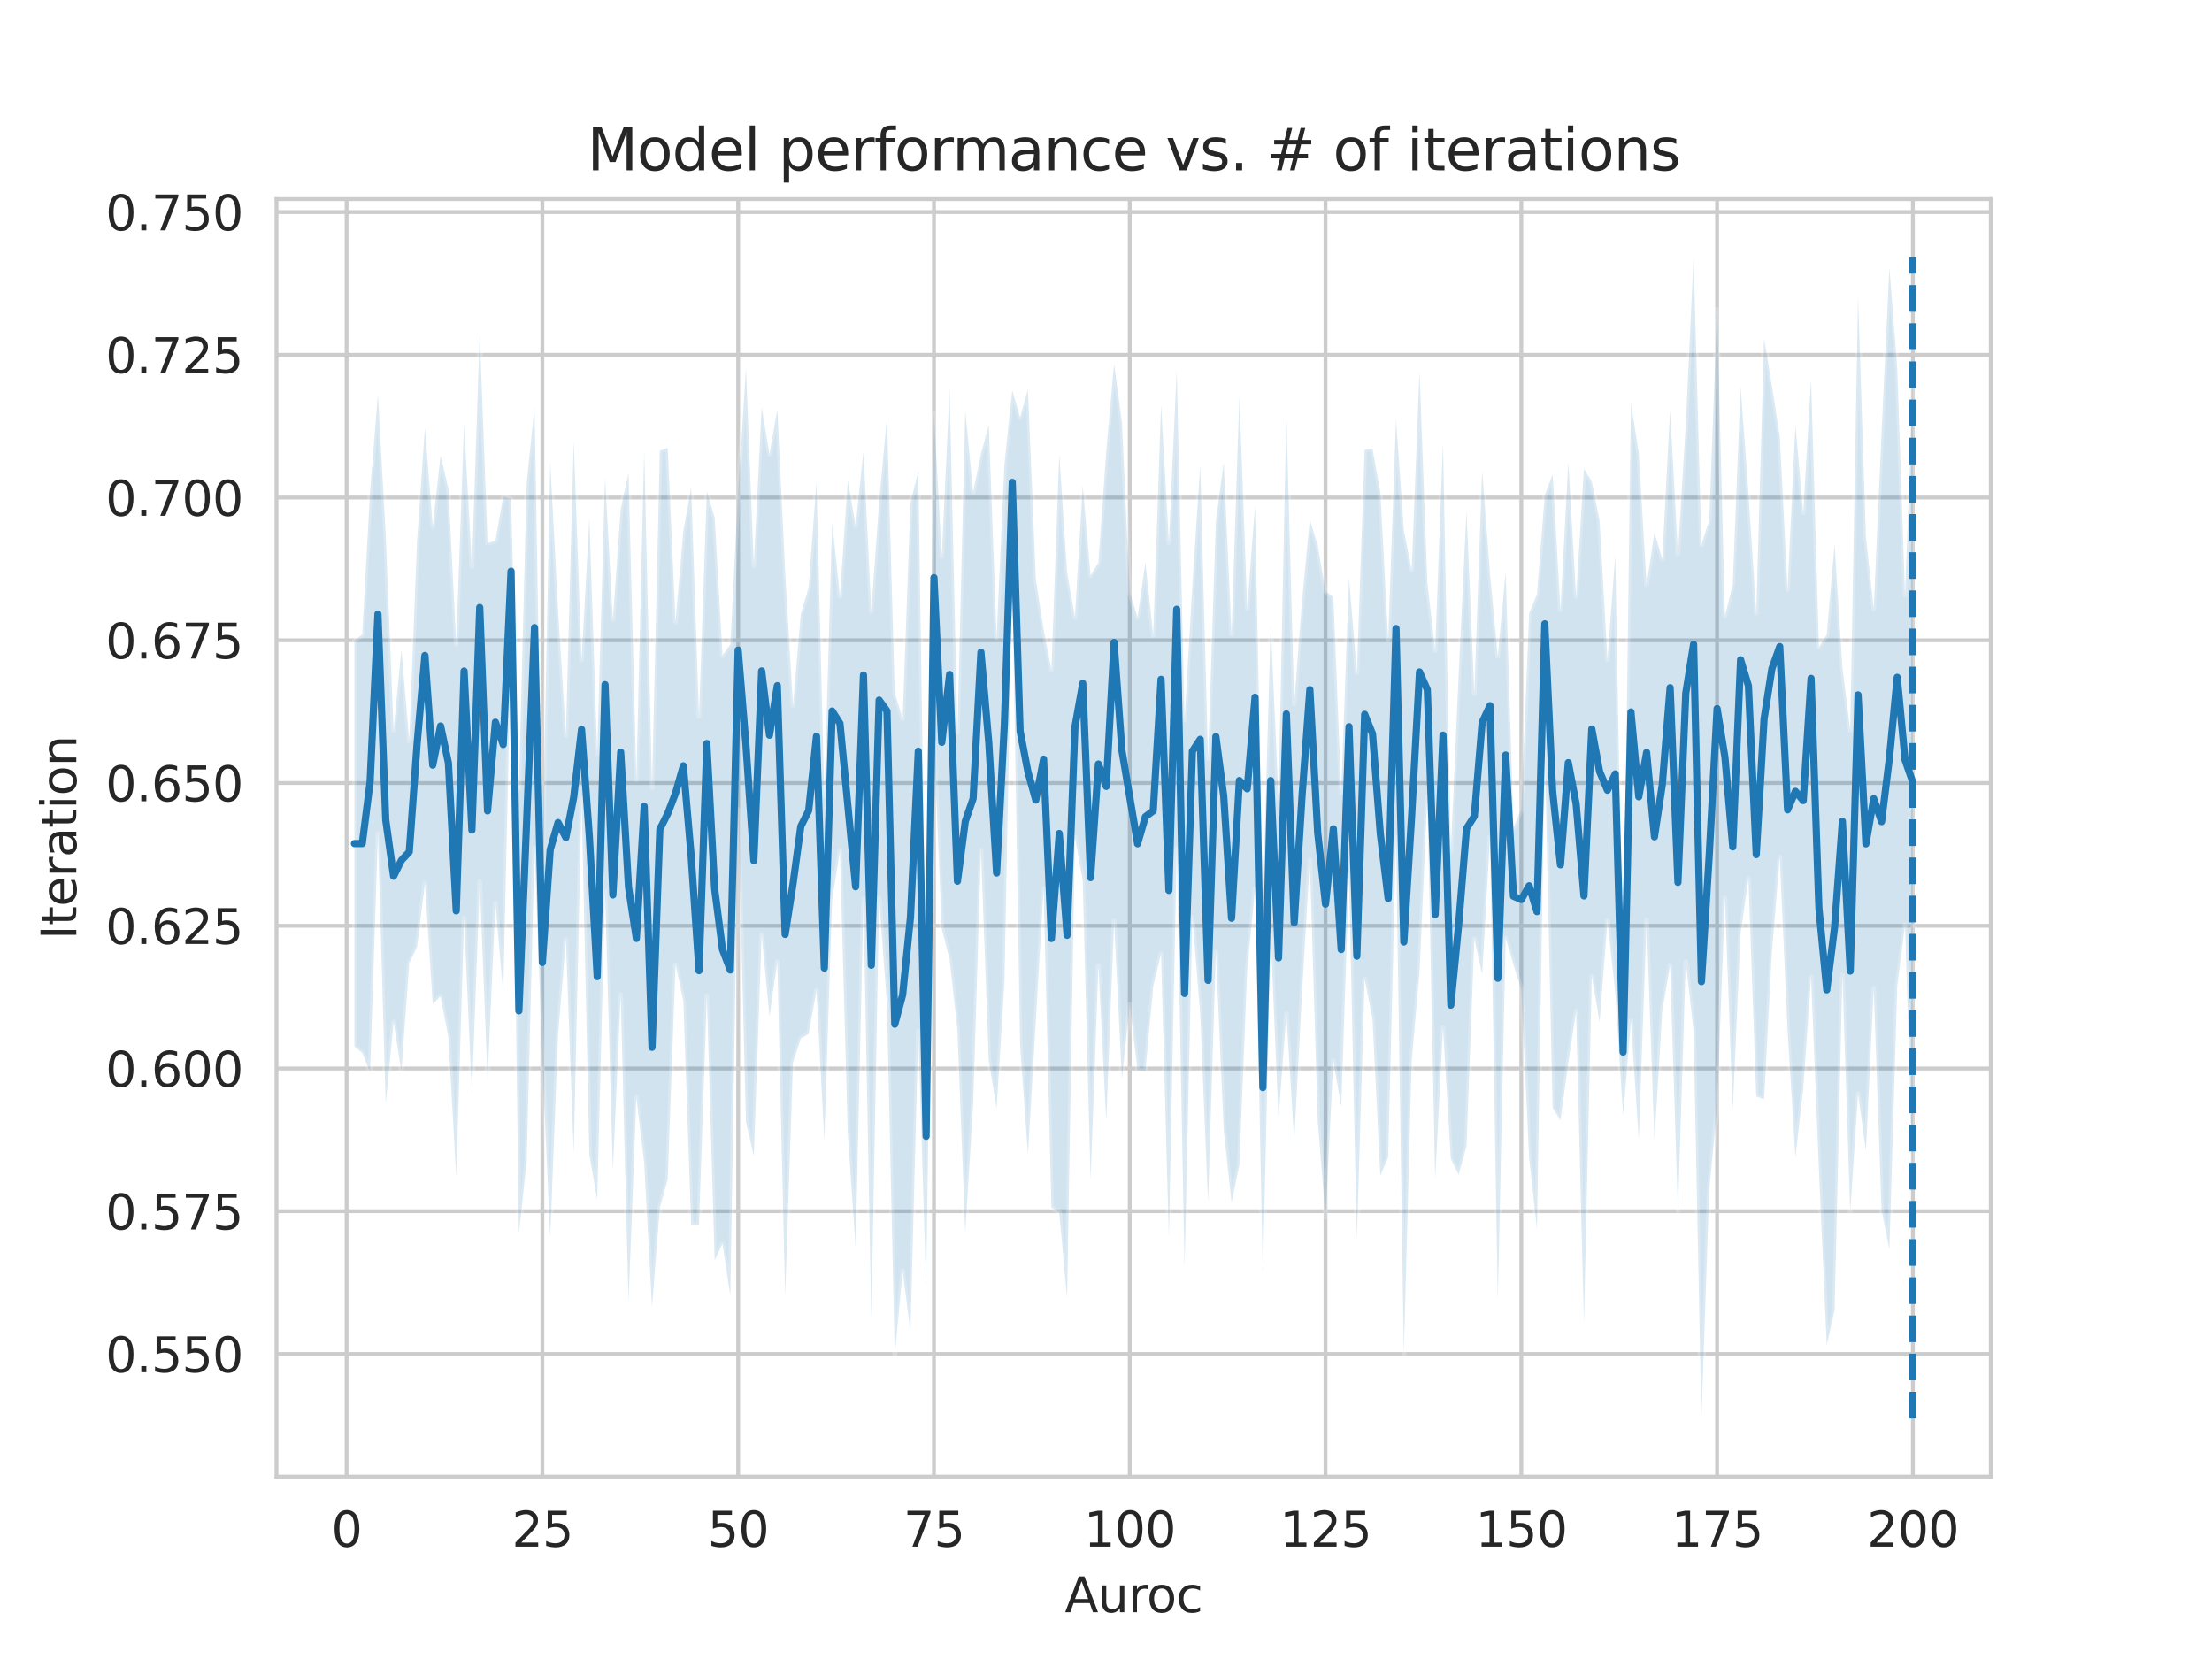 <?xml version="1.0" encoding="utf-8" standalone="no"?>
<!DOCTYPE svg PUBLIC "-//W3C//DTD SVG 1.1//EN"
  "http://www.w3.org/Graphics/SVG/1.1/DTD/svg11.dtd">
<svg xmlns:xlink="http://www.w3.org/1999/xlink" width="460.8pt" height="345.6pt" viewBox="0 0 460.8 345.6" xmlns="http://www.w3.org/2000/svg" version="1.1">
 <defs>
  <style type="text/css">*{stroke-linejoin: round; stroke-linecap: butt}</style>
 </defs>
 <g id="figure_1">
  <g id="patch_1">
   <path d="M 0 345.6 
L 460.8 345.6 
L 460.8 0 
L 0 0 
z
" style="fill: #ffffff"/>
  </g>
  <g id="axes_1">
   <g id="patch_2">
    <path d="M 57.6 307.584 
L 414.72 307.584 
L 414.72 41.472 
L 57.6 41.472 
z
" style="fill: #ffffff"/>
   </g>
   <g id="matplotlib.axis_1">
    <g id="xtick_1">
     <g id="line2d_1">
      <path d="M 72.201 307.584 
L 72.201 41.472 
" clip-path="url(#p46d4dcac19)" style="fill: none; stroke: #cccccc; stroke-width: 0.8; stroke-linecap: round"/>
     </g>
     <g id="text_1">
      <!-- 0 -->
      <g style="fill: #262626" transform="translate(69.02 322.182)scale(0.1 -0.1)">
       <defs>
        <path id="DejaVuSans-30" d="M 2034 4250 
Q 1547 4250 1301 3770 
Q 1056 3291 1056 2328 
Q 1056 1369 1301 889 
Q 1547 409 2034 409 
Q 2525 409 2770 889 
Q 3016 1369 3016 2328 
Q 3016 3291 2770 3770 
Q 2525 4250 2034 4250 
z
M 2034 4750 
Q 2819 4750 3233 4129 
Q 3647 3509 3647 2328 
Q 3647 1150 3233 529 
Q 2819 -91 2034 -91 
Q 1250 -91 836 529 
Q 422 1150 422 2328 
Q 422 3509 836 4129 
Q 1250 4750 2034 4750 
z
" transform="scale(0.016)"/>
       </defs>
       <use xlink:href="#DejaVuSans-30"/>
      </g>
     </g>
    </g>
    <g id="xtick_2">
     <g id="line2d_2">
      <path d="M 112.987 307.584 
L 112.987 41.472 
" clip-path="url(#p46d4dcac19)" style="fill: none; stroke: #cccccc; stroke-width: 0.8; stroke-linecap: round"/>
     </g>
     <g id="text_2">
      <!-- 25 -->
      <g style="fill: #262626" transform="translate(106.625 322.182)scale(0.1 -0.1)">
       <defs>
        <path id="DejaVuSans-32" d="M 1228 531 
L 3431 531 
L 3431 0 
L 469 0 
L 469 531 
Q 828 903 1448 1529 
Q 2069 2156 2228 2338 
Q 2531 2678 2651 2914 
Q 2772 3150 2772 3378 
Q 2772 3750 2511 3984 
Q 2250 4219 1831 4219 
Q 1534 4219 1204 4116 
Q 875 4013 500 3803 
L 500 4441 
Q 881 4594 1212 4672 
Q 1544 4750 1819 4750 
Q 2544 4750 2975 4387 
Q 3406 4025 3406 3419 
Q 3406 3131 3298 2873 
Q 3191 2616 2906 2266 
Q 2828 2175 2409 1742 
Q 1991 1309 1228 531 
z
" transform="scale(0.016)"/>
        <path id="DejaVuSans-35" d="M 691 4666 
L 3169 4666 
L 3169 4134 
L 1269 4134 
L 1269 2991 
Q 1406 3038 1543 3061 
Q 1681 3084 1819 3084 
Q 2600 3084 3056 2656 
Q 3513 2228 3513 1497 
Q 3513 744 3044 326 
Q 2575 -91 1722 -91 
Q 1428 -91 1123 -41 
Q 819 9 494 109 
L 494 744 
Q 775 591 1075 516 
Q 1375 441 1709 441 
Q 2250 441 2565 725 
Q 2881 1009 2881 1497 
Q 2881 1984 2565 2268 
Q 2250 2553 1709 2553 
Q 1456 2553 1204 2497 
Q 953 2441 691 2322 
L 691 4666 
z
" transform="scale(0.016)"/>
       </defs>
       <use xlink:href="#DejaVuSans-32"/>
       <use xlink:href="#DejaVuSans-35" x="63.623"/>
      </g>
     </g>
    </g>
    <g id="xtick_3">
     <g id="line2d_3">
      <path d="M 153.773 307.584 
L 153.773 41.472 
" clip-path="url(#p46d4dcac19)" style="fill: none; stroke: #cccccc; stroke-width: 0.8; stroke-linecap: round"/>
     </g>
     <g id="text_3">
      <!-- 50 -->
      <g style="fill: #262626" transform="translate(147.41 322.182)scale(0.1 -0.1)">
       <use xlink:href="#DejaVuSans-35"/>
       <use xlink:href="#DejaVuSans-30" x="63.623"/>
      </g>
     </g>
    </g>
    <g id="xtick_4">
     <g id="line2d_4">
      <path d="M 194.559 307.584 
L 194.559 41.472 
" clip-path="url(#p46d4dcac19)" style="fill: none; stroke: #cccccc; stroke-width: 0.8; stroke-linecap: round"/>
     </g>
     <g id="text_4">
      <!-- 75 -->
      <g style="fill: #262626" transform="translate(188.196 322.182)scale(0.1 -0.1)">
       <defs>
        <path id="DejaVuSans-37" d="M 525 4666 
L 3525 4666 
L 3525 4397 
L 1831 0 
L 1172 0 
L 2766 4134 
L 525 4134 
L 525 4666 
z
" transform="scale(0.016)"/>
       </defs>
       <use xlink:href="#DejaVuSans-37"/>
       <use xlink:href="#DejaVuSans-35" x="63.623"/>
      </g>
     </g>
    </g>
    <g id="xtick_5">
     <g id="line2d_5">
      <path d="M 235.344 307.584 
L 235.344 41.472 
" clip-path="url(#p46d4dcac19)" style="fill: none; stroke: #cccccc; stroke-width: 0.8; stroke-linecap: round"/>
     </g>
     <g id="text_5">
      <!-- 100 -->
      <g style="fill: #262626" transform="translate(225.801 322.182)scale(0.1 -0.1)">
       <defs>
        <path id="DejaVuSans-31" d="M 794 531 
L 1825 531 
L 1825 4091 
L 703 3866 
L 703 4441 
L 1819 4666 
L 2450 4666 
L 2450 531 
L 3481 531 
L 3481 0 
L 794 0 
L 794 531 
z
" transform="scale(0.016)"/>
       </defs>
       <use xlink:href="#DejaVuSans-31"/>
       <use xlink:href="#DejaVuSans-30" x="63.623"/>
       <use xlink:href="#DejaVuSans-30" x="127.246"/>
      </g>
     </g>
    </g>
    <g id="xtick_6">
     <g id="line2d_6">
      <path d="M 276.13 307.584 
L 276.13 41.472 
" clip-path="url(#p46d4dcac19)" style="fill: none; stroke: #cccccc; stroke-width: 0.8; stroke-linecap: round"/>
     </g>
     <g id="text_6">
      <!-- 125 -->
      <g style="fill: #262626" transform="translate(266.586 322.182)scale(0.1 -0.1)">
       <use xlink:href="#DejaVuSans-31"/>
       <use xlink:href="#DejaVuSans-32" x="63.623"/>
       <use xlink:href="#DejaVuSans-35" x="127.246"/>
      </g>
     </g>
    </g>
    <g id="xtick_7">
     <g id="line2d_7">
      <path d="M 316.916 307.584 
L 316.916 41.472 
" clip-path="url(#p46d4dcac19)" style="fill: none; stroke: #cccccc; stroke-width: 0.8; stroke-linecap: round"/>
     </g>
     <g id="text_7">
      <!-- 150 -->
      <g style="fill: #262626" transform="translate(307.372 322.182)scale(0.1 -0.1)">
       <use xlink:href="#DejaVuSans-31"/>
       <use xlink:href="#DejaVuSans-35" x="63.623"/>
       <use xlink:href="#DejaVuSans-30" x="127.246"/>
      </g>
     </g>
    </g>
    <g id="xtick_8">
     <g id="line2d_8">
      <path d="M 357.702 307.584 
L 357.702 41.472 
" clip-path="url(#p46d4dcac19)" style="fill: none; stroke: #cccccc; stroke-width: 0.8; stroke-linecap: round"/>
     </g>
     <g id="text_8">
      <!-- 175 -->
      <g style="fill: #262626" transform="translate(348.158 322.182)scale(0.1 -0.1)">
       <use xlink:href="#DejaVuSans-31"/>
       <use xlink:href="#DejaVuSans-37" x="63.623"/>
       <use xlink:href="#DejaVuSans-35" x="127.246"/>
      </g>
     </g>
    </g>
    <g id="xtick_9">
     <g id="line2d_9">
      <path d="M 398.487 307.584 
L 398.487 41.472 
" clip-path="url(#p46d4dcac19)" style="fill: none; stroke: #cccccc; stroke-width: 0.8; stroke-linecap: round"/>
     </g>
     <g id="text_9">
      <!-- 200 -->
      <g style="fill: #262626" transform="translate(388.944 322.182)scale(0.1 -0.1)">
       <use xlink:href="#DejaVuSans-32"/>
       <use xlink:href="#DejaVuSans-30" x="63.623"/>
       <use xlink:href="#DejaVuSans-30" x="127.246"/>
      </g>
     </g>
    </g>
    <g id="text_10">
     <!-- Auroc -->
     <g style="fill: #262626" transform="translate(221.819 335.861)scale(0.1 -0.1)">
      <defs>
       <path id="DejaVuSans-41" d="M 2188 4044 
L 1331 1722 
L 3047 1722 
L 2188 4044 
z
M 1831 4666 
L 2547 4666 
L 4325 0 
L 3669 0 
L 3244 1197 
L 1141 1197 
L 716 0 
L 50 0 
L 1831 4666 
z
" transform="scale(0.016)"/>
       <path id="DejaVuSans-75" d="M 544 1381 
L 544 3500 
L 1119 3500 
L 1119 1403 
Q 1119 906 1312 657 
Q 1506 409 1894 409 
Q 2359 409 2629 706 
Q 2900 1003 2900 1516 
L 2900 3500 
L 3475 3500 
L 3475 0 
L 2900 0 
L 2900 538 
Q 2691 219 2414 64 
Q 2138 -91 1772 -91 
Q 1169 -91 856 284 
Q 544 659 544 1381 
z
M 1991 3584 
L 1991 3584 
z
" transform="scale(0.016)"/>
       <path id="DejaVuSans-72" d="M 2631 2963 
Q 2534 3019 2420 3045 
Q 2306 3072 2169 3072 
Q 1681 3072 1420 2755 
Q 1159 2438 1159 1844 
L 1159 0 
L 581 0 
L 581 3500 
L 1159 3500 
L 1159 2956 
Q 1341 3275 1631 3429 
Q 1922 3584 2338 3584 
Q 2397 3584 2469 3576 
Q 2541 3569 2628 3553 
L 2631 2963 
z
" transform="scale(0.016)"/>
       <path id="DejaVuSans-6f" d="M 1959 3097 
Q 1497 3097 1228 2736 
Q 959 2375 959 1747 
Q 959 1119 1226 758 
Q 1494 397 1959 397 
Q 2419 397 2687 759 
Q 2956 1122 2956 1747 
Q 2956 2369 2687 2733 
Q 2419 3097 1959 3097 
z
M 1959 3584 
Q 2709 3584 3137 3096 
Q 3566 2609 3566 1747 
Q 3566 888 3137 398 
Q 2709 -91 1959 -91 
Q 1206 -91 779 398 
Q 353 888 353 1747 
Q 353 2609 779 3096 
Q 1206 3584 1959 3584 
z
" transform="scale(0.016)"/>
       <path id="DejaVuSans-63" d="M 3122 3366 
L 3122 2828 
Q 2878 2963 2633 3030 
Q 2388 3097 2138 3097 
Q 1578 3097 1268 2742 
Q 959 2388 959 1747 
Q 959 1106 1268 751 
Q 1578 397 2138 397 
Q 2388 397 2633 464 
Q 2878 531 3122 666 
L 3122 134 
Q 2881 22 2623 -34 
Q 2366 -91 2075 -91 
Q 1284 -91 818 406 
Q 353 903 353 1747 
Q 353 2603 823 3093 
Q 1294 3584 2113 3584 
Q 2378 3584 2631 3529 
Q 2884 3475 3122 3366 
z
" transform="scale(0.016)"/>
      </defs>
      <use xlink:href="#DejaVuSans-41"/>
      <use xlink:href="#DejaVuSans-75" x="68.408"/>
      <use xlink:href="#DejaVuSans-72" x="131.787"/>
      <use xlink:href="#DejaVuSans-6f" x="170.65"/>
      <use xlink:href="#DejaVuSans-63" x="231.832"/>
     </g>
    </g>
   </g>
   <g id="matplotlib.axis_2">
    <g id="ytick_1">
     <g id="line2d_10">
      <path d="M 57.6 282.055 
L 414.72 282.055 
" clip-path="url(#p46d4dcac19)" style="fill: none; stroke: #cccccc; stroke-width: 0.8; stroke-linecap: round"/>
     </g>
     <g id="text_11">
      <!-- 0.550 -->
      <g style="fill: #262626" transform="translate(21.972 285.854)scale(0.1 -0.1)">
       <defs>
        <path id="DejaVuSans-2e" d="M 684 794 
L 1344 794 
L 1344 0 
L 684 0 
L 684 794 
z
" transform="scale(0.016)"/>
       </defs>
       <use xlink:href="#DejaVuSans-30"/>
       <use xlink:href="#DejaVuSans-2e" x="63.623"/>
       <use xlink:href="#DejaVuSans-35" x="95.41"/>
       <use xlink:href="#DejaVuSans-35" x="159.033"/>
       <use xlink:href="#DejaVuSans-30" x="222.656"/>
      </g>
     </g>
    </g>
    <g id="ytick_2">
     <g id="line2d_11">
      <path d="M 57.6 252.32 
L 414.72 252.32 
" clip-path="url(#p46d4dcac19)" style="fill: none; stroke: #cccccc; stroke-width: 0.8; stroke-linecap: round"/>
     </g>
     <g id="text_12">
      <!-- 0.575 -->
      <g style="fill: #262626" transform="translate(21.972 256.119)scale(0.1 -0.1)">
       <use xlink:href="#DejaVuSans-30"/>
       <use xlink:href="#DejaVuSans-2e" x="63.623"/>
       <use xlink:href="#DejaVuSans-35" x="95.41"/>
       <use xlink:href="#DejaVuSans-37" x="159.033"/>
       <use xlink:href="#DejaVuSans-35" x="222.656"/>
      </g>
     </g>
    </g>
    <g id="ytick_3">
     <g id="line2d_12">
      <path d="M 57.6 222.585 
L 414.72 222.585 
" clip-path="url(#p46d4dcac19)" style="fill: none; stroke: #cccccc; stroke-width: 0.8; stroke-linecap: round"/>
     </g>
     <g id="text_13">
      <!-- 0.600 -->
      <g style="fill: #262626" transform="translate(21.972 226.384)scale(0.1 -0.1)">
       <defs>
        <path id="DejaVuSans-36" d="M 2113 2584 
Q 1688 2584 1439 2293 
Q 1191 2003 1191 1497 
Q 1191 994 1439 701 
Q 1688 409 2113 409 
Q 2538 409 2786 701 
Q 3034 994 3034 1497 
Q 3034 2003 2786 2293 
Q 2538 2584 2113 2584 
z
M 3366 4563 
L 3366 3988 
Q 3128 4100 2886 4159 
Q 2644 4219 2406 4219 
Q 1781 4219 1451 3797 
Q 1122 3375 1075 2522 
Q 1259 2794 1537 2939 
Q 1816 3084 2150 3084 
Q 2853 3084 3261 2657 
Q 3669 2231 3669 1497 
Q 3669 778 3244 343 
Q 2819 -91 2113 -91 
Q 1303 -91 875 529 
Q 447 1150 447 2328 
Q 447 3434 972 4092 
Q 1497 4750 2381 4750 
Q 2619 4750 2861 4703 
Q 3103 4656 3366 4563 
z
" transform="scale(0.016)"/>
       </defs>
       <use xlink:href="#DejaVuSans-30"/>
       <use xlink:href="#DejaVuSans-2e" x="63.623"/>
       <use xlink:href="#DejaVuSans-36" x="95.41"/>
       <use xlink:href="#DejaVuSans-30" x="159.033"/>
       <use xlink:href="#DejaVuSans-30" x="222.656"/>
      </g>
     </g>
    </g>
    <g id="ytick_4">
     <g id="line2d_13">
      <path d="M 57.6 192.85 
L 414.72 192.85 
" clip-path="url(#p46d4dcac19)" style="fill: none; stroke: #cccccc; stroke-width: 0.8; stroke-linecap: round"/>
     </g>
     <g id="text_14">
      <!-- 0.625 -->
      <g style="fill: #262626" transform="translate(21.972 196.649)scale(0.1 -0.1)">
       <use xlink:href="#DejaVuSans-30"/>
       <use xlink:href="#DejaVuSans-2e" x="63.623"/>
       <use xlink:href="#DejaVuSans-36" x="95.41"/>
       <use xlink:href="#DejaVuSans-32" x="159.033"/>
       <use xlink:href="#DejaVuSans-35" x="222.656"/>
      </g>
     </g>
    </g>
    <g id="ytick_5">
     <g id="line2d_14">
      <path d="M 57.6 163.115 
L 414.72 163.115 
" clip-path="url(#p46d4dcac19)" style="fill: none; stroke: #cccccc; stroke-width: 0.8; stroke-linecap: round"/>
     </g>
     <g id="text_15">
      <!-- 0.650 -->
      <g style="fill: #262626" transform="translate(21.972 166.914)scale(0.1 -0.1)">
       <use xlink:href="#DejaVuSans-30"/>
       <use xlink:href="#DejaVuSans-2e" x="63.623"/>
       <use xlink:href="#DejaVuSans-36" x="95.41"/>
       <use xlink:href="#DejaVuSans-35" x="159.033"/>
       <use xlink:href="#DejaVuSans-30" x="222.656"/>
      </g>
     </g>
    </g>
    <g id="ytick_6">
     <g id="line2d_15">
      <path d="M 57.6 133.38 
L 414.72 133.38 
" clip-path="url(#p46d4dcac19)" style="fill: none; stroke: #cccccc; stroke-width: 0.8; stroke-linecap: round"/>
     </g>
     <g id="text_16">
      <!-- 0.675 -->
      <g style="fill: #262626" transform="translate(21.972 137.179)scale(0.1 -0.1)">
       <use xlink:href="#DejaVuSans-30"/>
       <use xlink:href="#DejaVuSans-2e" x="63.623"/>
       <use xlink:href="#DejaVuSans-36" x="95.41"/>
       <use xlink:href="#DejaVuSans-37" x="159.033"/>
       <use xlink:href="#DejaVuSans-35" x="222.656"/>
      </g>
     </g>
    </g>
    <g id="ytick_7">
     <g id="line2d_16">
      <path d="M 57.6 103.645 
L 414.72 103.645 
" clip-path="url(#p46d4dcac19)" style="fill: none; stroke: #cccccc; stroke-width: 0.8; stroke-linecap: round"/>
     </g>
     <g id="text_17">
      <!-- 0.700 -->
      <g style="fill: #262626" transform="translate(21.972 107.444)scale(0.1 -0.1)">
       <use xlink:href="#DejaVuSans-30"/>
       <use xlink:href="#DejaVuSans-2e" x="63.623"/>
       <use xlink:href="#DejaVuSans-37" x="95.41"/>
       <use xlink:href="#DejaVuSans-30" x="159.033"/>
       <use xlink:href="#DejaVuSans-30" x="222.656"/>
      </g>
     </g>
    </g>
    <g id="ytick_8">
     <g id="line2d_17">
      <path d="M 57.6 73.91 
L 414.72 73.91 
" clip-path="url(#p46d4dcac19)" style="fill: none; stroke: #cccccc; stroke-width: 0.8; stroke-linecap: round"/>
     </g>
     <g id="text_18">
      <!-- 0.725 -->
      <g style="fill: #262626" transform="translate(21.972 77.709)scale(0.1 -0.1)">
       <use xlink:href="#DejaVuSans-30"/>
       <use xlink:href="#DejaVuSans-2e" x="63.623"/>
       <use xlink:href="#DejaVuSans-37" x="95.41"/>
       <use xlink:href="#DejaVuSans-32" x="159.033"/>
       <use xlink:href="#DejaVuSans-35" x="222.656"/>
      </g>
     </g>
    </g>
    <g id="ytick_9">
     <g id="line2d_18">
      <path d="M 57.6 44.175 
L 414.72 44.175 
" clip-path="url(#p46d4dcac19)" style="fill: none; stroke: #cccccc; stroke-width: 0.8; stroke-linecap: round"/>
     </g>
     <g id="text_19">
      <!-- 0.750 -->
      <g style="fill: #262626" transform="translate(21.972 47.974)scale(0.1 -0.1)">
       <use xlink:href="#DejaVuSans-30"/>
       <use xlink:href="#DejaVuSans-2e" x="63.623"/>
       <use xlink:href="#DejaVuSans-37" x="95.41"/>
       <use xlink:href="#DejaVuSans-35" x="159.033"/>
       <use xlink:href="#DejaVuSans-30" x="222.656"/>
      </g>
     </g>
    </g>
    <g id="text_20">
     <!-- Iteration -->
     <g style="fill: #262626" transform="translate(15.892 195.737)rotate(-90)scale(0.1 -0.1)">
      <defs>
       <path id="DejaVuSans-49" d="M 628 4666 
L 1259 4666 
L 1259 0 
L 628 0 
L 628 4666 
z
" transform="scale(0.016)"/>
       <path id="DejaVuSans-74" d="M 1172 4494 
L 1172 3500 
L 2356 3500 
L 2356 3053 
L 1172 3053 
L 1172 1153 
Q 1172 725 1289 603 
Q 1406 481 1766 481 
L 2356 481 
L 2356 0 
L 1766 0 
Q 1100 0 847 248 
Q 594 497 594 1153 
L 594 3053 
L 172 3053 
L 172 3500 
L 594 3500 
L 594 4494 
L 1172 4494 
z
" transform="scale(0.016)"/>
       <path id="DejaVuSans-65" d="M 3597 1894 
L 3597 1613 
L 953 1613 
Q 991 1019 1311 708 
Q 1631 397 2203 397 
Q 2534 397 2845 478 
Q 3156 559 3463 722 
L 3463 178 
Q 3153 47 2828 -22 
Q 2503 -91 2169 -91 
Q 1331 -91 842 396 
Q 353 884 353 1716 
Q 353 2575 817 3079 
Q 1281 3584 2069 3584 
Q 2775 3584 3186 3129 
Q 3597 2675 3597 1894 
z
M 3022 2063 
Q 3016 2534 2758 2815 
Q 2500 3097 2075 3097 
Q 1594 3097 1305 2825 
Q 1016 2553 972 2059 
L 3022 2063 
z
" transform="scale(0.016)"/>
       <path id="DejaVuSans-61" d="M 2194 1759 
Q 1497 1759 1228 1600 
Q 959 1441 959 1056 
Q 959 750 1161 570 
Q 1363 391 1709 391 
Q 2188 391 2477 730 
Q 2766 1069 2766 1631 
L 2766 1759 
L 2194 1759 
z
M 3341 1997 
L 3341 0 
L 2766 0 
L 2766 531 
Q 2569 213 2275 61 
Q 1981 -91 1556 -91 
Q 1019 -91 701 211 
Q 384 513 384 1019 
Q 384 1609 779 1909 
Q 1175 2209 1959 2209 
L 2766 2209 
L 2766 2266 
Q 2766 2663 2505 2880 
Q 2244 3097 1772 3097 
Q 1472 3097 1187 3025 
Q 903 2953 641 2809 
L 641 3341 
Q 956 3463 1253 3523 
Q 1550 3584 1831 3584 
Q 2591 3584 2966 3190 
Q 3341 2797 3341 1997 
z
" transform="scale(0.016)"/>
       <path id="DejaVuSans-69" d="M 603 3500 
L 1178 3500 
L 1178 0 
L 603 0 
L 603 3500 
z
M 603 4863 
L 1178 4863 
L 1178 4134 
L 603 4134 
L 603 4863 
z
" transform="scale(0.016)"/>
       <path id="DejaVuSans-6e" d="M 3513 2113 
L 3513 0 
L 2938 0 
L 2938 2094 
Q 2938 2591 2744 2837 
Q 2550 3084 2163 3084 
Q 1697 3084 1428 2787 
Q 1159 2491 1159 1978 
L 1159 0 
L 581 0 
L 581 3500 
L 1159 3500 
L 1159 2956 
Q 1366 3272 1645 3428 
Q 1925 3584 2291 3584 
Q 2894 3584 3203 3211 
Q 3513 2838 3513 2113 
z
" transform="scale(0.016)"/>
      </defs>
      <use xlink:href="#DejaVuSans-49"/>
      <use xlink:href="#DejaVuSans-74" x="29.492"/>
      <use xlink:href="#DejaVuSans-65" x="68.701"/>
      <use xlink:href="#DejaVuSans-72" x="130.225"/>
      <use xlink:href="#DejaVuSans-61" x="171.338"/>
      <use xlink:href="#DejaVuSans-74" x="232.617"/>
      <use xlink:href="#DejaVuSans-69" x="271.826"/>
      <use xlink:href="#DejaVuSans-6f" x="299.609"/>
      <use xlink:href="#DejaVuSans-6e" x="360.791"/>
     </g>
    </g>
   </g>
   <g id="PolyCollection_1">
    <defs>
     <path id="m0e114639f2" d="M 73.833 -212.117 
L 73.833 -127.62 
L 75.464 -126.27 
L 77.096 -122.236 
L 78.727 -171.931 
L 80.358 -115.584 
L 81.99 -132.687 
L 83.621 -122.468 
L 85.253 -144.987 
L 86.884 -148.341 
L 88.516 -161.591 
L 90.147 -136.462 
L 91.778 -138.038 
L 93.41 -129.528 
L 95.041 -100.337 
L 96.673 -154.347 
L 98.304 -117.792 
L 99.936 -161.909 
L 101.567 -120.856 
L 103.198 -157.42 
L 104.83 -138.825 
L 106.461 -211.572 
L 108.093 -88.63 
L 109.724 -103.785 
L 111.356 -169 
L 112.987 -124.473 
L 114.618 -87.839 
L 116.25 -129.932 
L 117.881 -149.832 
L 119.513 -105.379 
L 121.144 -179.156 
L 122.776 -105.022 
L 124.407 -95.671 
L 126.038 -159.896 
L 127.67 -101.791 
L 129.301 -138.386 
L 130.933 -74.489 
L 132.564 -116.981 
L 134.196 -103.39 
L 135.827 -73.36 
L 137.458 -93.989 
L 139.09 -99.93 
L 140.721 -144.665 
L 142.353 -137.183 
L 143.984 -90.451 
L 145.616 -90.425 
L 147.247 -138.163 
L 148.879 -83.066 
L 150.51 -86.499 
L 152.141 -75.708 
L 153.773 -176.911 
L 155.404 -111.827 
L 157.036 -104.811 
L 158.667 -150.907 
L 160.299 -133.912 
L 161.93 -145.252 
L 163.561 -75.558 
L 165.193 -124.266 
L 166.824 -129.267 
L 168.456 -130.212 
L 170.087 -139.255 
L 171.719 -108.149 
L 173.35 -158.192 
L 174.981 -168.395 
L 176.613 -109.492 
L 178.244 -85.656 
L 179.876 -158.384 
L 181.507 -70.761 
L 183.139 -158.44 
L 184.77 -136.377 
L 186.401 -63.247 
L 188.033 -80.829 
L 189.664 -68.211 
L 191.296 -130.778 
L 192.927 -77.727 
L 194.559 -190.966 
L 196.19 -152.166 
L 197.821 -145.725 
L 199.453 -131.029 
L 201.084 -88.882 
L 202.716 -115.396 
L 204.347 -168.459 
L 205.979 -124.677 
L 207.61 -114.666 
L 209.241 -141.075 
L 210.873 -225.973 
L 212.504 -127.943 
L 214.136 -105.161 
L 215.767 -132.881 
L 217.399 -160.46 
L 219.03 -94.112 
L 220.661 -93.033 
L 222.293 -75.138 
L 223.924 -171.17 
L 225.556 -162.157 
L 227.187 -99.836 
L 228.819 -144.449 
L 230.45 -112.024 
L 232.081 -153.759 
L 233.713 -120.862 
L 235.344 -136.398 
L 236.976 -122.626 
L 238.607 -122.484 
L 240.239 -140.133 
L 241.87 -146.931 
L 243.501 -87.669 
L 245.133 -168.814 
L 246.764 -81.636 
L 248.396 -154.526 
L 250.027 -134.52 
L 251.659 -95.159 
L 253.29 -147.369 
L 254.921 -110.286 
L 256.553 -95.116 
L 258.184 -102.913 
L 259.816 -143.694 
L 261.447 -160.46 
L 263.079 -80.28 
L 264.71 -150.671 
L 266.341 -112.77 
L 267.973 -134.386 
L 269.604 -107.789 
L 271.236 -138.971 
L 272.867 -166.511 
L 274.499 -112.337 
L 276.13 -92.066 
L 277.761 -124.629 
L 279.393 -115.026 
L 281.024 -163.243 
L 282.656 -87.353 
L 284.287 -141.69 
L 285.919 -133.335 
L 287.55 -100.695 
L 289.181 -104.556 
L 290.813 -171.13 
L 292.444 -63.565 
L 294.076 -124.663 
L 295.707 -143.07 
L 297.339 -179.613 
L 298.97 -100.055 
L 300.601 -131.491 
L 302.233 -104.217 
L 303.864 -100.908 
L 305.496 -106.892 
L 307.127 -150.027 
L 308.759 -142.668 
L 310.39 -171.145 
L 312.021 -74.759 
L 313.653 -150.215 
L 315.284 -144.651 
L 316.916 -139.415 
L 318.547 -104.32 
L 320.179 -89.597 
L 321.81 -188.848 
L 323.441 -114.79 
L 325.073 -112.266 
L 326.704 -124.228 
L 328.336 -135.002 
L 329.967 -69.976 
L 331.599 -142.21 
L 333.23 -132.689 
L 334.862 -153.759 
L 336.493 -138.849 
L 338.124 -113.231 
L 339.756 -132.914 
L 341.387 -108.107 
L 343.019 -153.983 
L 344.65 -107.857 
L 346.282 -135.101 
L 347.913 -144.502 
L 349.544 -93.342 
L 351.176 -145.253 
L 352.807 -130.758 
L 354.439 -50.112 
L 356.07 -97.85 
L 357.702 -114.831 
L 359.333 -158.501 
L 360.964 -114.432 
L 362.596 -151.208 
L 364.227 -162.528 
L 365.859 -117.221 
L 367.49 -116.548 
L 369.122 -147.403 
L 370.753 -167.034 
L 372.384 -131.013 
L 374.016 -104.514 
L 375.647 -118.828 
L 377.279 -142.04 
L 378.91 -102.082 
L 380.542 -65.383 
L 382.173 -72.703 
L 383.804 -142.529 
L 385.436 -93.194 
L 387.067 -117.826 
L 388.699 -105.866 
L 390.33 -139.698 
L 391.962 -93.542 
L 393.593 -85.375 
L 395.224 -140.09 
L 396.856 -152.986 
L 398.487 -98.866 
L 398.487 -266.3 
L 398.487 -266.3 
L 396.856 -221.582 
L 395.224 -268.923 
L 393.593 -289.909 
L 391.962 -255.345 
L 390.33 -218.775 
L 388.699 -233.751 
L 387.067 -283.848 
L 385.436 -193.426 
L 383.804 -206.499 
L 382.173 -232.153 
L 380.542 -213.396 
L 378.91 -210.797 
L 377.279 -266.529 
L 375.647 -238.823 
L 374.016 -256.991 
L 372.384 -222.779 
L 370.753 -254.773 
L 369.122 -265.197 
L 367.49 -275.159 
L 365.859 -217.909 
L 364.227 -242.956 
L 362.596 -265.094 
L 360.964 -223.912 
L 359.333 -217.237 
L 357.702 -281.14 
L 356.07 -237.23 
L 354.439 -232.109 
L 352.807 -292.032 
L 351.176 -257.103 
L 349.544 -230.227 
L 347.913 -260.182 
L 346.282 -229.145 
L 344.65 -234.683 
L 343.019 -223.744 
L 341.387 -251.135 
L 339.756 -261.641 
L 338.124 -139.624 
L 336.493 -229.917 
L 334.862 -208.199 
L 333.23 -237.031 
L 331.599 -245.269 
L 329.967 -247.953 
L 328.336 -221.323 
L 326.704 -249.229 
L 325.073 -218.596 
L 323.441 -246.764 
L 321.81 -242.453 
L 320.179 -221.789 
L 318.547 -217.828 
L 316.916 -177.001 
L 315.284 -173.132 
L 313.653 -226.409 
L 312.021 -208.868 
L 310.39 -226.049 
L 308.759 -247.571 
L 307.127 -201.11 
L 305.496 -239.063 
L 303.864 -205.141 
L 302.233 -168.201 
L 300.601 -253.412 
L 298.97 -210.108 
L 297.339 -224.222 
L 295.707 -268.177 
L 294.076 -226.831 
L 292.444 -235.166 
L 290.813 -258.211 
L 289.181 -212.282 
L 287.55 -242.993 
L 285.919 -252.114 
L 284.287 -251.896 
L 282.656 -205.467 
L 281.024 -225.212 
L 279.393 -180.559 
L 277.761 -221.267 
L 276.13 -222.442 
L 274.499 -231.99 
L 272.867 -237.365 
L 271.236 -220.446 
L 269.604 -198.967 
L 267.973 -259.349 
L 266.341 -179.338 
L 264.71 -215.315 
L 263.079 -157.804 
L 261.447 -240.242 
L 259.816 -218.856 
L 258.184 -263.093 
L 256.553 -213.523 
L 254.921 -249.278 
L 253.29 -236.964 
L 251.659 -187.586 
L 250.027 -248.657 
L 248.396 -223.694 
L 246.764 -195.639 
L 245.133 -268.551 
L 243.501 -232.553 
L 241.87 -261.238 
L 240.239 -213.252 
L 238.607 -228.456 
L 236.976 -217.033 
L 235.344 -222.116 
L 233.713 -257.697 
L 232.081 -269.784 
L 230.45 -251.524 
L 228.819 -228.424 
L 227.187 -225.709 
L 225.556 -244.346 
L 223.924 -217.025 
L 222.293 -226.378 
L 220.661 -250.906 
L 219.03 -206.071 
L 217.399 -214.466 
L 215.767 -224.992 
L 214.136 -264.479 
L 212.504 -258.657 
L 210.873 -264.283 
L 209.241 -248.937 
L 207.61 -212.813 
L 205.979 -257.035 
L 204.347 -251.008 
L 202.716 -243.068 
L 201.084 -260.098 
L 199.453 -193.032 
L 197.821 -264.488 
L 196.19 -229.745 
L 194.559 -259.579 
L 192.927 -140.057 
L 191.296 -247.449 
L 189.664 -240.83 
L 188.033 -195.861 
L 186.401 -201.24 
L 184.77 -258.586 
L 183.139 -241.062 
L 181.507 -218.274 
L 179.876 -251.578 
L 178.244 -236.086 
L 176.613 -245.461 
L 174.981 -221.382 
L 173.35 -236.758 
L 171.719 -179.72 
L 170.087 -245.208 
L 168.456 -223.228 
L 166.824 -217.655 
L 165.193 -198.568 
L 163.561 -226.334 
L 161.93 -260.272 
L 160.299 -250.991 
L 158.667 -260.752 
L 157.036 -227.82 
L 155.404 -268.787 
L 153.773 -243.438 
L 152.141 -211.353 
L 150.51 -209.079 
L 148.879 -237.74 
L 147.247 -243.26 
L 145.616 -196.366 
L 143.984 -244.029 
L 142.353 -234.949 
L 140.721 -216.055 
L 139.09 -252.282 
L 137.458 -251.7 
L 135.827 -181.492 
L 134.196 -251.872 
L 132.564 -183.223 
L 130.933 -247.074 
L 129.301 -239.461 
L 127.67 -216.538 
L 126.038 -246.063 
L 124.407 -188.622 
L 122.776 -237.475 
L 121.144 -208.145 
L 119.513 -253.685 
L 117.881 -192.42 
L 116.25 -218.559 
L 114.618 -249.331 
L 112.987 -165.711 
L 111.356 -260.754 
L 109.724 -245.115 
L 108.093 -181.409 
L 106.461 -241.667 
L 104.83 -242.169 
L 103.198 -232.909 
L 101.567 -232.485 
L 99.936 -276.201 
L 98.304 -227.558 
L 96.673 -257.274 
L 95.041 -211.351 
L 93.41 -243.834 
L 91.778 -250.699 
L 90.147 -235.947 
L 88.516 -256.52 
L 86.884 -232.886 
L 85.253 -191.291 
L 83.621 -210.291 
L 81.99 -193.428 
L 80.358 -233.953 
L 78.727 -263.437 
L 77.096 -243.165 
L 75.464 -213.468 
L 73.833 -212.117 
z
" style="stroke: #ffffff; stroke-opacity: 0.2"/>
    </defs>
    <g clip-path="url(#p46d4dcac19)">
     <use xlink:href="#m0e114639f2" x="0" y="345.6" style="fill: #1f77b4; fill-opacity: 0.2; stroke: #ffffff; stroke-opacity: 0.2"/>
    </g>
   </g>
   <g id="line2d_19">
    <path d="M 73.833 175.731 
L 75.464 175.731 
L 77.096 162.899 
L 78.727 127.916 
L 80.358 170.831 
L 81.99 182.543 
L 83.621 179.221 
L 85.253 177.461 
L 86.884 154.987 
L 88.516 136.544 
L 90.147 159.395 
L 91.778 151.231 
L 93.41 158.919 
L 95.041 189.756 
L 96.673 139.79 
L 98.304 172.925 
L 99.936 126.545 
L 101.567 168.929 
L 103.198 150.435 
L 104.83 155.103 
L 106.461 118.981 
L 108.093 210.58 
L 111.356 130.723 
L 112.987 200.508 
L 114.618 177.015 
L 116.25 171.355 
L 117.881 174.474 
L 119.513 166.068 
L 121.144 151.949 
L 122.776 174.351 
L 124.407 203.454 
L 126.038 142.621 
L 127.67 186.435 
L 129.301 156.677 
L 130.933 184.818 
L 132.564 195.498 
L 134.196 167.969 
L 135.827 218.174 
L 137.458 172.755 
L 139.09 169.494 
L 140.721 165.24 
L 142.353 159.534 
L 143.984 178.36 
L 145.616 202.205 
L 147.247 154.888 
L 148.879 185.197 
L 150.51 197.811 
L 152.141 202.069 
L 153.773 135.426 
L 155.404 155.293 
L 157.036 179.284 
L 158.667 139.77 
L 160.299 153.149 
L 161.93 142.838 
L 163.561 194.654 
L 165.193 184.183 
L 166.824 172.139 
L 168.456 168.88 
L 170.087 153.368 
L 171.719 201.665 
L 173.35 148.125 
L 174.981 150.711 
L 178.244 184.729 
L 179.876 140.619 
L 181.507 201.083 
L 183.139 145.849 
L 184.77 148.119 
L 186.401 213.356 
L 188.033 207.255 
L 189.664 191.079 
L 191.296 156.486 
L 192.927 236.708 
L 194.559 120.328 
L 196.19 154.645 
L 197.821 140.493 
L 199.453 183.57 
L 201.084 171.11 
L 202.716 166.368 
L 204.347 135.866 
L 205.979 154.744 
L 207.61 181.861 
L 209.241 150.594 
L 210.873 100.472 
L 212.504 152.3 
L 214.136 160.78 
L 215.767 166.664 
L 217.399 158.137 
L 219.03 195.509 
L 220.661 173.631 
L 222.293 194.842 
L 223.924 151.502 
L 225.556 142.348 
L 227.187 182.827 
L 228.819 159.163 
L 230.45 163.826 
L 232.081 133.828 
L 233.713 156.321 
L 236.976 175.771 
L 238.607 170.13 
L 240.239 168.908 
L 241.87 141.516 
L 243.501 185.489 
L 245.133 126.918 
L 246.764 206.962 
L 248.396 156.49 
L 250.027 154.012 
L 251.659 204.227 
L 253.29 153.434 
L 254.921 165.818 
L 256.553 191.281 
L 258.184 162.597 
L 259.816 164.325 
L 261.447 145.249 
L 263.079 226.558 
L 264.71 162.607 
L 266.341 199.546 
L 267.973 148.732 
L 269.604 192.222 
L 271.236 165.891 
L 272.867 143.662 
L 274.499 173.437 
L 276.13 188.346 
L 277.761 172.652 
L 279.393 197.808 
L 281.024 151.372 
L 282.656 199.19 
L 284.287 148.807 
L 285.919 152.876 
L 287.55 173.756 
L 289.181 187.181 
L 290.813 130.929 
L 292.444 196.235 
L 294.076 169.853 
L 295.707 139.977 
L 297.339 143.683 
L 298.97 190.518 
L 300.601 153.148 
L 302.233 209.391 
L 303.864 192.575 
L 305.496 172.622 
L 307.127 170.032 
L 308.759 150.48 
L 310.39 147.003 
L 312.021 203.786 
L 313.653 157.288 
L 315.284 186.708 
L 316.916 187.392 
L 318.547 184.526 
L 320.179 189.907 
L 321.81 129.95 
L 323.441 164.823 
L 325.073 180.169 
L 326.704 158.871 
L 328.336 167.437 
L 329.967 186.635 
L 331.599 151.861 
L 333.23 160.74 
L 334.862 164.621 
L 336.493 161.217 
L 338.124 219.172 
L 339.756 148.323 
L 341.387 165.979 
L 343.019 156.737 
L 344.65 174.33 
L 346.282 163.477 
L 347.913 143.258 
L 349.544 183.815 
L 351.176 144.422 
L 352.807 134.205 
L 354.439 204.49 
L 356.07 178.06 
L 357.702 147.614 
L 359.333 157.731 
L 360.964 176.428 
L 362.596 137.449 
L 364.227 142.858 
L 365.859 178.035 
L 367.49 149.747 
L 369.122 139.3 
L 370.753 134.697 
L 372.384 168.704 
L 374.016 164.847 
L 375.647 166.775 
L 377.279 141.316 
L 378.91 189.161 
L 380.542 206.21 
L 382.173 193.172 
L 383.804 171.086 
L 385.436 202.29 
L 387.067 144.763 
L 388.699 175.791 
L 390.33 166.363 
L 391.962 171.156 
L 393.593 157.958 
L 395.224 141.094 
L 396.856 158.316 
L 398.487 163.017 
L 398.487 163.017 
" clip-path="url(#p46d4dcac19)" style="fill: none; stroke: #1f77b4; stroke-width: 1.5; stroke-linecap: round"/>
   </g>
   <g id="LineCollection_1">
    <path d="M 398.487 295.488 
L 398.487 53.568 
" clip-path="url(#p46d4dcac19)" style="fill: none; stroke-dasharray: 5.55,2.4; stroke-dashoffset: 0; stroke: #1f77b4; stroke-width: 1.5"/>
   </g>
   <g id="patch_3">
    <path d="M 57.6 307.584 
L 57.6 41.472 
" style="fill: none; stroke: #cccccc; stroke-width: 0.8; stroke-linejoin: miter; stroke-linecap: square"/>
   </g>
   <g id="patch_4">
    <path d="M 414.72 307.584 
L 414.72 41.472 
" style="fill: none; stroke: #cccccc; stroke-width: 0.8; stroke-linejoin: miter; stroke-linecap: square"/>
   </g>
   <g id="patch_5">
    <path d="M 57.6 307.584 
L 414.72 307.584 
" style="fill: none; stroke: #cccccc; stroke-width: 0.8; stroke-linejoin: miter; stroke-linecap: square"/>
   </g>
   <g id="patch_6">
    <path d="M 57.6 41.472 
L 414.72 41.472 
" style="fill: none; stroke: #cccccc; stroke-width: 0.8; stroke-linejoin: miter; stroke-linecap: square"/>
   </g>
   <g id="text_21">
    <!-- Model performance vs. # of iterations -->
    <g style="fill: #262626" transform="translate(122.315 35.472)scale(0.12 -0.12)">
     <defs>
      <path id="DejaVuSans-4d" d="M 628 4666 
L 1569 4666 
L 2759 1491 
L 3956 4666 
L 4897 4666 
L 4897 0 
L 4281 0 
L 4281 4097 
L 3078 897 
L 2444 897 
L 1241 4097 
L 1241 0 
L 628 0 
L 628 4666 
z
" transform="scale(0.016)"/>
      <path id="DejaVuSans-64" d="M 2906 2969 
L 2906 4863 
L 3481 4863 
L 3481 0 
L 2906 0 
L 2906 525 
Q 2725 213 2448 61 
Q 2172 -91 1784 -91 
Q 1150 -91 751 415 
Q 353 922 353 1747 
Q 353 2572 751 3078 
Q 1150 3584 1784 3584 
Q 2172 3584 2448 3432 
Q 2725 3281 2906 2969 
z
M 947 1747 
Q 947 1113 1208 752 
Q 1469 391 1925 391 
Q 2381 391 2643 752 
Q 2906 1113 2906 1747 
Q 2906 2381 2643 2742 
Q 2381 3103 1925 3103 
Q 1469 3103 1208 2742 
Q 947 2381 947 1747 
z
" transform="scale(0.016)"/>
      <path id="DejaVuSans-6c" d="M 603 4863 
L 1178 4863 
L 1178 0 
L 603 0 
L 603 4863 
z
" transform="scale(0.016)"/>
      <path id="DejaVuSans-20" transform="scale(0.016)"/>
      <path id="DejaVuSans-70" d="M 1159 525 
L 1159 -1331 
L 581 -1331 
L 581 3500 
L 1159 3500 
L 1159 2969 
Q 1341 3281 1617 3432 
Q 1894 3584 2278 3584 
Q 2916 3584 3314 3078 
Q 3713 2572 3713 1747 
Q 3713 922 3314 415 
Q 2916 -91 2278 -91 
Q 1894 -91 1617 61 
Q 1341 213 1159 525 
z
M 3116 1747 
Q 3116 2381 2855 2742 
Q 2594 3103 2138 3103 
Q 1681 3103 1420 2742 
Q 1159 2381 1159 1747 
Q 1159 1113 1420 752 
Q 1681 391 2138 391 
Q 2594 391 2855 752 
Q 3116 1113 3116 1747 
z
" transform="scale(0.016)"/>
      <path id="DejaVuSans-66" d="M 2375 4863 
L 2375 4384 
L 1825 4384 
Q 1516 4384 1395 4259 
Q 1275 4134 1275 3809 
L 1275 3500 
L 2222 3500 
L 2222 3053 
L 1275 3053 
L 1275 0 
L 697 0 
L 697 3053 
L 147 3053 
L 147 3500 
L 697 3500 
L 697 3744 
Q 697 4328 969 4595 
Q 1241 4863 1831 4863 
L 2375 4863 
z
" transform="scale(0.016)"/>
      <path id="DejaVuSans-6d" d="M 3328 2828 
Q 3544 3216 3844 3400 
Q 4144 3584 4550 3584 
Q 5097 3584 5394 3201 
Q 5691 2819 5691 2113 
L 5691 0 
L 5113 0 
L 5113 2094 
Q 5113 2597 4934 2840 
Q 4756 3084 4391 3084 
Q 3944 3084 3684 2787 
Q 3425 2491 3425 1978 
L 3425 0 
L 2847 0 
L 2847 2094 
Q 2847 2600 2669 2842 
Q 2491 3084 2119 3084 
Q 1678 3084 1418 2786 
Q 1159 2488 1159 1978 
L 1159 0 
L 581 0 
L 581 3500 
L 1159 3500 
L 1159 2956 
Q 1356 3278 1631 3431 
Q 1906 3584 2284 3584 
Q 2666 3584 2933 3390 
Q 3200 3197 3328 2828 
z
" transform="scale(0.016)"/>
      <path id="DejaVuSans-76" d="M 191 3500 
L 800 3500 
L 1894 563 
L 2988 3500 
L 3597 3500 
L 2284 0 
L 1503 0 
L 191 3500 
z
" transform="scale(0.016)"/>
      <path id="DejaVuSans-73" d="M 2834 3397 
L 2834 2853 
Q 2591 2978 2328 3040 
Q 2066 3103 1784 3103 
Q 1356 3103 1142 2972 
Q 928 2841 928 2578 
Q 928 2378 1081 2264 
Q 1234 2150 1697 2047 
L 1894 2003 
Q 2506 1872 2764 1633 
Q 3022 1394 3022 966 
Q 3022 478 2636 193 
Q 2250 -91 1575 -91 
Q 1294 -91 989 -36 
Q 684 19 347 128 
L 347 722 
Q 666 556 975 473 
Q 1284 391 1588 391 
Q 1994 391 2212 530 
Q 2431 669 2431 922 
Q 2431 1156 2273 1281 
Q 2116 1406 1581 1522 
L 1381 1569 
Q 847 1681 609 1914 
Q 372 2147 372 2553 
Q 372 3047 722 3315 
Q 1072 3584 1716 3584 
Q 2034 3584 2315 3537 
Q 2597 3491 2834 3397 
z
" transform="scale(0.016)"/>
      <path id="DejaVuSans-23" d="M 3272 2816 
L 2363 2816 
L 2100 1772 
L 3016 1772 
L 3272 2816 
z
M 2803 4594 
L 2478 3297 
L 3391 3297 
L 3719 4594 
L 4219 4594 
L 3897 3297 
L 4872 3297 
L 4872 2816 
L 3775 2816 
L 3519 1772 
L 4513 1772 
L 4513 1294 
L 3397 1294 
L 3072 0 
L 2572 0 
L 2894 1294 
L 1978 1294 
L 1656 0 
L 1153 0 
L 1478 1294 
L 494 1294 
L 494 1772 
L 1594 1772 
L 1856 2816 
L 850 2816 
L 850 3297 
L 1978 3297 
L 2297 4594 
L 2803 4594 
z
" transform="scale(0.016)"/>
     </defs>
     <use xlink:href="#DejaVuSans-4d"/>
     <use xlink:href="#DejaVuSans-6f" x="86.279"/>
     <use xlink:href="#DejaVuSans-64" x="147.461"/>
     <use xlink:href="#DejaVuSans-65" x="210.938"/>
     <use xlink:href="#DejaVuSans-6c" x="272.461"/>
     <use xlink:href="#DejaVuSans-20" x="300.244"/>
     <use xlink:href="#DejaVuSans-70" x="332.031"/>
     <use xlink:href="#DejaVuSans-65" x="395.508"/>
     <use xlink:href="#DejaVuSans-72" x="457.031"/>
     <use xlink:href="#DejaVuSans-66" x="498.145"/>
     <use xlink:href="#DejaVuSans-6f" x="533.35"/>
     <use xlink:href="#DejaVuSans-72" x="594.531"/>
     <use xlink:href="#DejaVuSans-6d" x="633.895"/>
     <use xlink:href="#DejaVuSans-61" x="731.307"/>
     <use xlink:href="#DejaVuSans-6e" x="792.586"/>
     <use xlink:href="#DejaVuSans-63" x="855.965"/>
     <use xlink:href="#DejaVuSans-65" x="910.945"/>
     <use xlink:href="#DejaVuSans-20" x="972.469"/>
     <use xlink:href="#DejaVuSans-76" x="1004.256"/>
     <use xlink:href="#DejaVuSans-73" x="1063.436"/>
     <use xlink:href="#DejaVuSans-2e" x="1115.535"/>
     <use xlink:href="#DejaVuSans-20" x="1147.322"/>
     <use xlink:href="#DejaVuSans-23" x="1179.109"/>
     <use xlink:href="#DejaVuSans-20" x="1262.898"/>
     <use xlink:href="#DejaVuSans-6f" x="1294.686"/>
     <use xlink:href="#DejaVuSans-66" x="1355.867"/>
     <use xlink:href="#DejaVuSans-20" x="1391.072"/>
     <use xlink:href="#DejaVuSans-69" x="1422.859"/>
     <use xlink:href="#DejaVuSans-74" x="1450.643"/>
     <use xlink:href="#DejaVuSans-65" x="1489.852"/>
     <use xlink:href="#DejaVuSans-72" x="1551.375"/>
     <use xlink:href="#DejaVuSans-61" x="1592.488"/>
     <use xlink:href="#DejaVuSans-74" x="1653.768"/>
     <use xlink:href="#DejaVuSans-69" x="1692.977"/>
     <use xlink:href="#DejaVuSans-6f" x="1720.76"/>
     <use xlink:href="#DejaVuSans-6e" x="1781.941"/>
     <use xlink:href="#DejaVuSans-73" x="1845.32"/>
    </g>
   </g>
  </g>
 </g>
 <defs>
  <clipPath id="p46d4dcac19">
   <rect x="57.6" y="41.472" width="357.12" height="266.112"/>
  </clipPath>
 </defs>
</svg>
